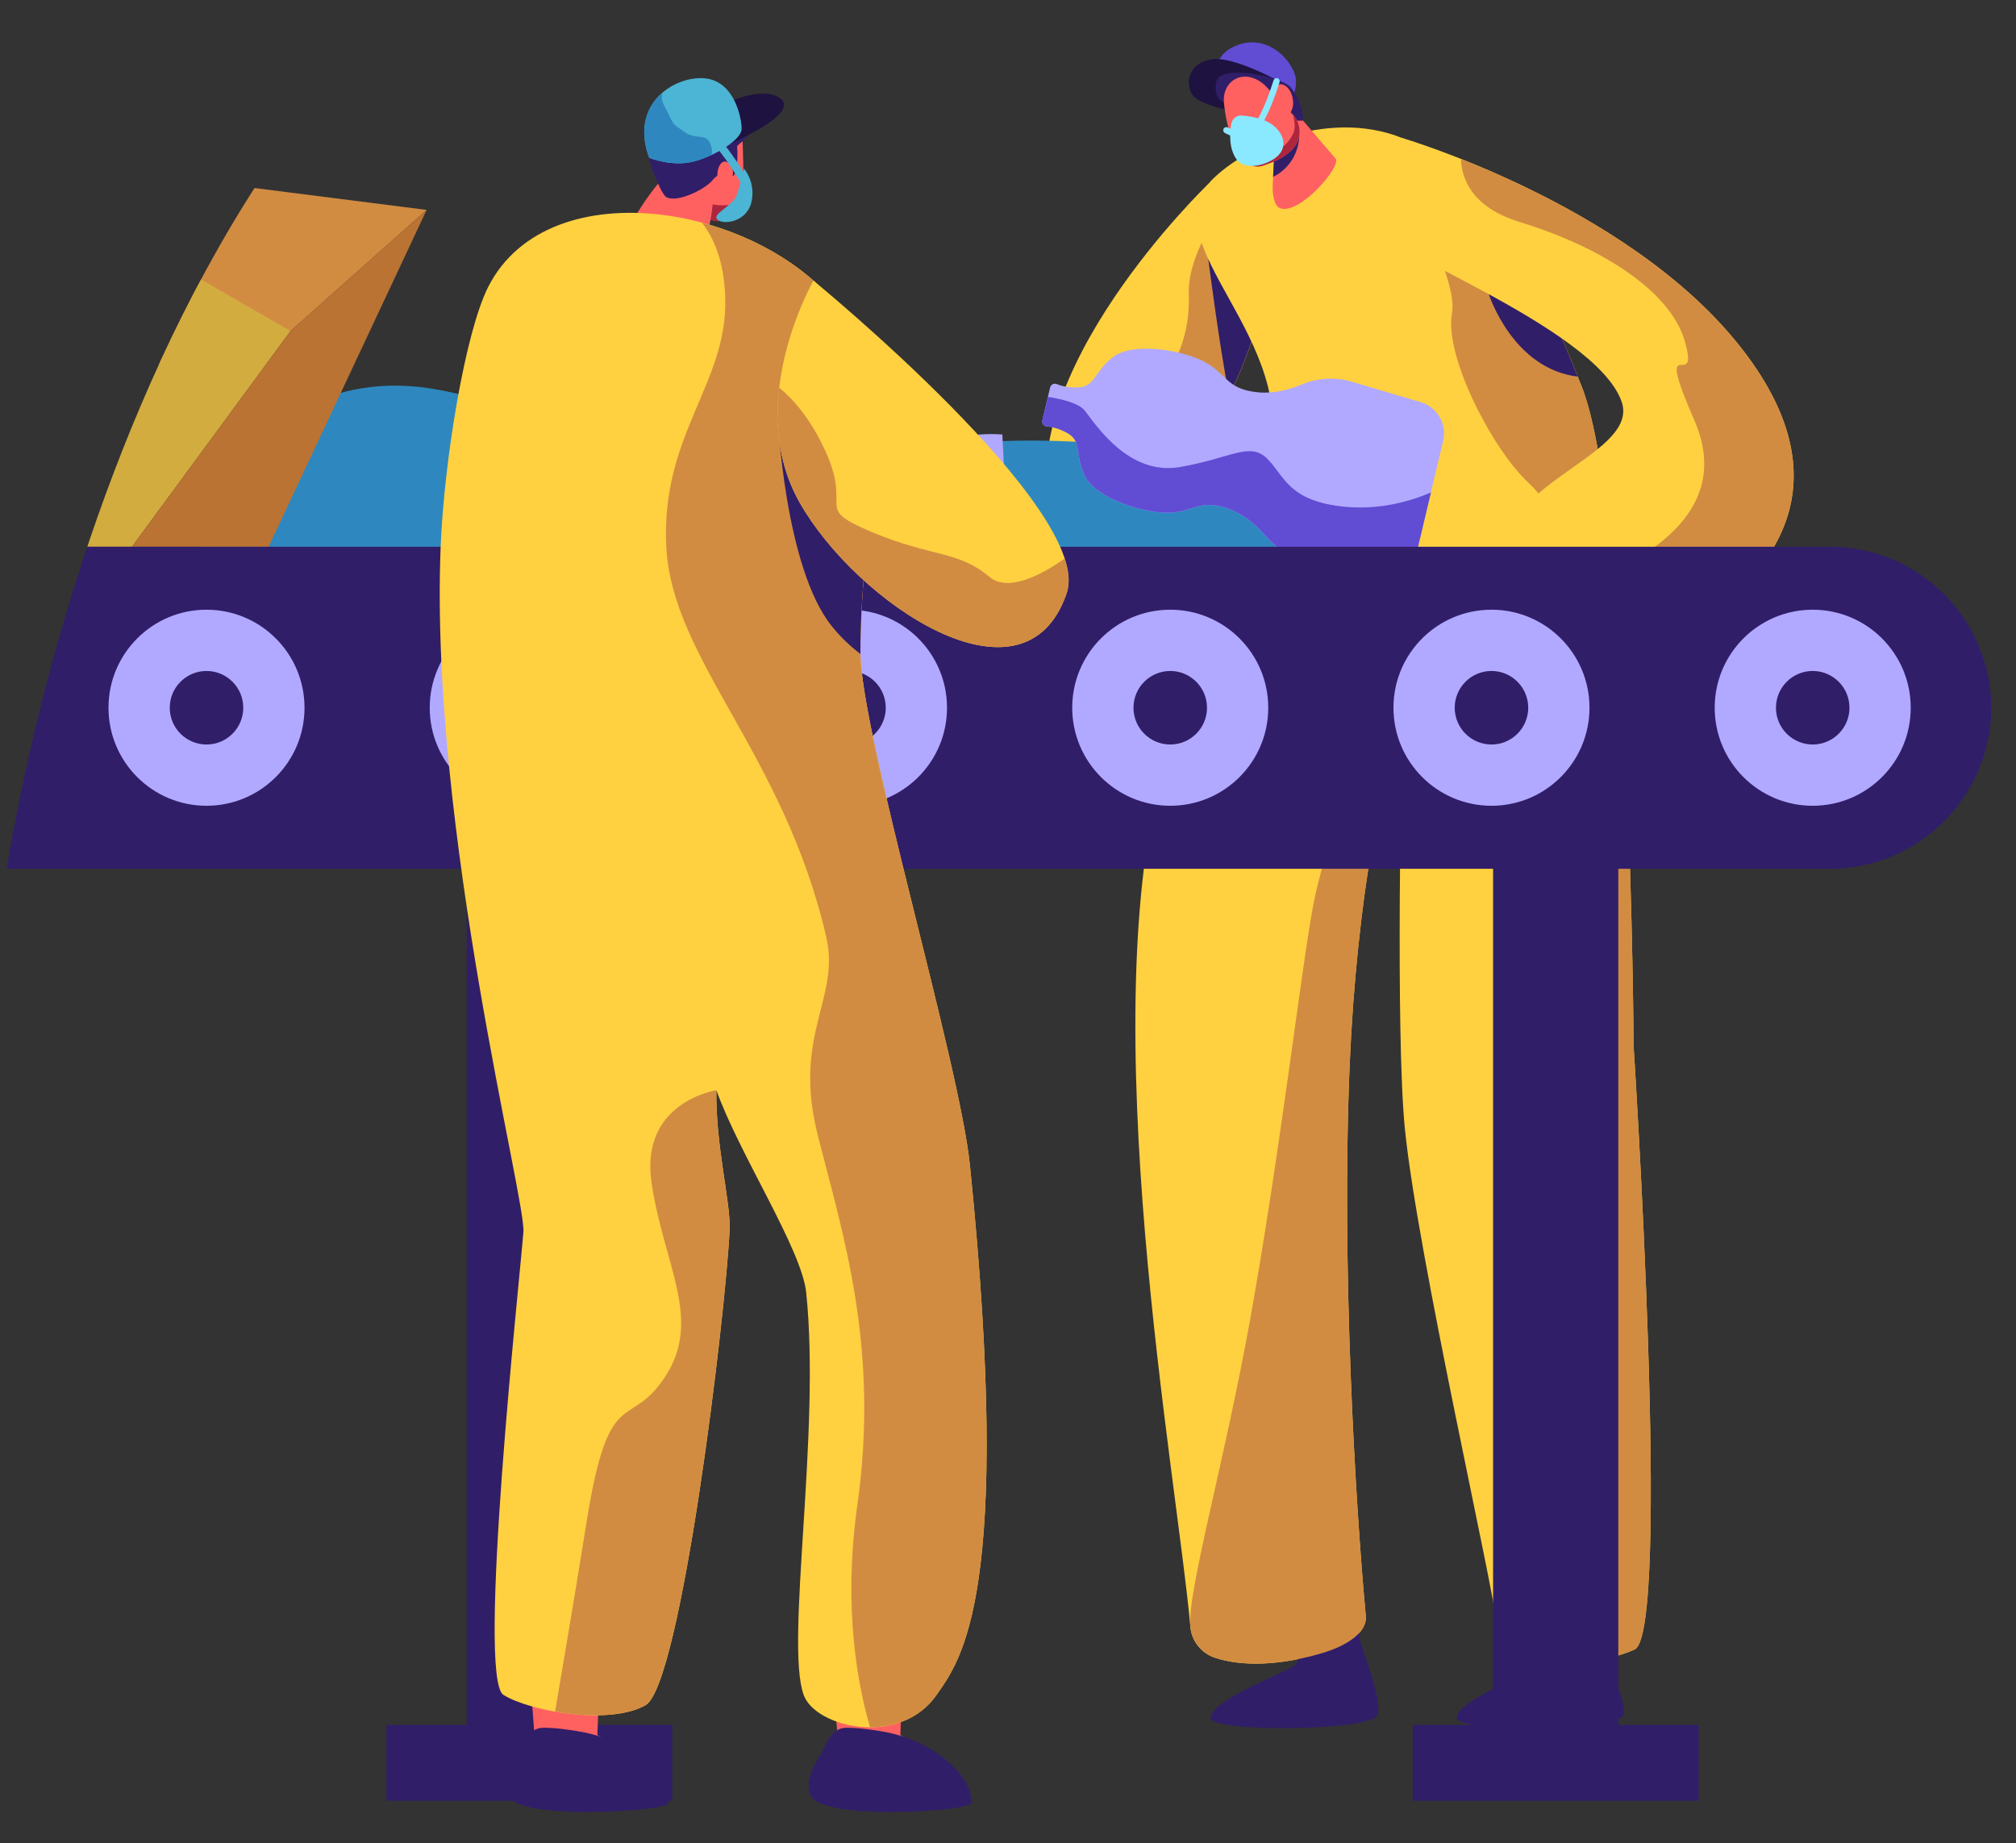 <?xml version="1.0" encoding="utf-8"?>
<!-- Generator: Adobe Illustrator 17.0.0, SVG Export Plug-In . SVG Version: 6.00 Build 0)  -->
<!DOCTYPE svg PUBLIC "-//W3C//DTD SVG 1.1//EN" "http://www.w3.org/Graphics/SVG/1.1/DTD/svg11.dtd">
<svg version="1.1" id="Слой_1" xmlns="http://www.w3.org/2000/svg" xmlns:xlink="http://www.w3.org/1999/xlink" x="0px" y="0px"
	 width="99px" height="90.5px" viewBox="0 0 99 90.5" enable-background="new 0 0 99 90.5" xml:space="preserve">
<rect x="0" y="0" width="99" height="90.5" fill="#333333" stroke="none"/>
<g>
	<defs>
		<path id="SVGID_1_" d="M0.087,44.251c0,0,5.223-41.786,31.726-51.791c26.502-10.005,62.336,0.156,68.32,16.997
			c5.984,16.84,12.675,76.239-9.904,82.179c-22.579,5.94-61.252,7.275-71.887,0.204C7.707,84.767-0.969,57.369,0.087,44.251z"/>
	</defs>
	<clipPath id="SVGID_2_">
		<use xlink:href="#SVGID_1_"  overflow="visible"/>
	</clipPath>
	<g clip-path="url(#SVGID_2_)">
		<g>
			<path fill="#FFD140" d="M58.835,22.042c2.289-3.464,3.965-7.867,2.911-10.302c-0.974-2.25-2.409-2.71-2.409-2.71
				s-9.789,9.388-7.691,16.592c0,0,2.113,9.188,9.078,6.957C64.579,31.344,61.186,25.438,58.835,22.042z"/>
			<path fill="#D18C42" d="M61.746,11.74c-0.417-0.964-0.919-1.598-1.357-2.009c-0.987,1.293-2.066,3.087-2.01,4.714
				c0.102,2.971-1.474,4.564-2.624,5.998c-1.15,1.434,0.725,5.68,2.23,9.477c0.425,1.072,0.702,2.085,0.966,2.998
				c0.553-0.03,1.142-0.136,1.772-0.338c3.855-1.235,0.463-7.141-1.889-10.537C61.124,18.578,62.799,14.175,61.746,11.74z"/>
			<path fill="#311E69" d="M59.336,12.721c0,0,0.542,4.282,1.021,6.685c0.689-1.383,1.225-2.797,1.501-4.098L59.336,12.721z"/>
			<path fill="#FFD140" d="M77.677,18.989c-2.858-7.256-4.714-9.801-7.824-11.711c-3.505-2.152-8.151-0.535-10.246,1.462
				c-3.346,3.189,4.461,7.898,2.622,14.124c-0.313,1.058-3.618,9.716-5.037,14.597c-3.602,12.392,0.622,35.126,1.262,42.404
				c0.061,0.698,0.528,1.296,1.192,1.52c1.332,0.449,3.235,0.405,5.38-0.251c0.876-0.268,2.129-0.887,2.044-1.799
				c-0.518-5.567-1.208-17.26-0.79-27.081c0.34-7.991,1.635-14.77,2.561-15.778c0,0-0.322,14.226,0.148,18.937
				c0.615,6.168,4.36,22.544,4.52,24.38c0.041,0.476,0.357,0.878,0.801,1.055c1.457,0.583,3.574,1.177,5.956,0.141
				c1.825-0.794-0.044-29.617-0.044-29.617S80.074,25.073,77.677,18.989z"/>
			<path fill="#311E69" d="M75.723,81.71c0.127-0.202,0.205-0.765,0.246-0.972c1.293,0.182,2.142,0.375,2.654,0.197
				c0.101,0.493,1.596,3.068,0.988,3.41c-1.162,0.655-8.072,0.682-8.073,0C71.537,83.43,75.536,82.007,75.723,81.71z"/>
			<path fill="#311E69" d="M63.634,81.71c0.127-0.202,0.205-0.765,0.246-0.972c1.293,0.182,2.599-3.064,2.91-0.191
				c0.101,0.493,1.34,3.455,0.732,3.798c-1.162,0.655-8.072,0.682-8.073,0C59.449,83.43,63.448,82.007,63.634,81.71z"/>
			<path fill="#D18C42" d="M77.677,18.989c-2.858-7.256-4.713-9.801-7.824-11.711c-0.005-0.003-0.011-0.006-0.016-0.01
				c-0.642-0.392-1.402,0.301-1.1,0.99c0.954,2.179,2.839,5.585,2.563,7.141c-0.372,2.096,1.977,6.637,3.737,8.283
				c1.761,1.646,1.98,3.663,0.835,7.115c0,0-2.28,3.451-0.226,8.442c2.054,4.991,1.672,8.875,0.934,15.587
				c-0.586,5.327-1.043,20.002,0.506,26.709c0.972,0.069,2.046-0.052,3.181-0.546c1.825-0.794-0.044-29.617-0.044-29.617
				S80.074,25.073,77.677,18.989z"/>
			<path fill="#311E69" d="M77.479,18.49c-0.587-1.469-1.133-2.737-1.658-3.841l-2.71-0.204
				C73.111,14.445,74.283,18.113,77.479,18.49z"/>
			<path fill="#FFD140" d="M68.843,6.77c0,0,10.906,3.199,16.471,10.072c5.565,6.872,1.655,11.49-2.263,13.946
				c-5.618,3.522-9.181-0.288-9.157-3.727c0.024-3.439,6.642-4.822,5.734-7.356c-1.336-3.727-12.552-7.73-12.808-8.987
				C66.564,9.46,68.843,6.77,68.843,6.77z"/>
			<path fill="#4CB4D4" d="M73.981,27.333c0,0-1.37-0.235-2.113-0.274c-0.744-0.039-0.021,0.953-0.548,1.409
				c-1.174,1.018,0.665,1.526,1.409,1.683c0.744,0.157,2.387-1.252,2.544-1.957C75.429,27.49,73.981,27.333,73.981,27.333z"/>
			<path fill="#4CB4D4" d="M62.066,30.084c0,0,1.662,0.764,2.246,1.617c0.584,0.853-0.343,1.572-1.429,1.617
				c-1.086,0.045-1.207,0.171-1.887-0.745C60.315,31.656,59.641,29.276,62.066,30.084z"/>
			<path fill="#D18C42" d="M64.493,44.426c-0.58,3.027-1.641,12.293-3.127,20.491c-1.278,7.053-3.062,13.231-2.911,14.947
				c0.061,0.698,0.528,1.296,1.192,1.52c1.332,0.449,3.235,0.405,5.38-0.251c0.876-0.268,2.129-0.887,2.044-1.799
				c-0.518-5.567-1.208-17.26-0.79-27.081c0.34-7.991,1.635-14.77,2.561-15.778C68.843,36.475,65.678,38.243,64.493,44.426z"/>
			<path fill="#614CD4" d="M59.84,4.379c0,0-0.579-1.4,0.659-2.043c1.753-0.91,3.166,0.826,3.147,1.675
				c-0.027,1.188-0.82,1.182-1.602,1.084C61.263,4.997,59.84,4.379,59.84,4.379z"/>
			<path fill="#1E1240" d="M62.582,3.87c0,0-2.094-1.118-3.075-0.96c-1.341,0.217-1.292,1.459-0.849,1.86
				c0.443,0.401,2.073,0.814,2.424,0.684C61.434,5.325,62.582,3.87,62.582,3.87z"/>
			<g>
				<path fill="#FF6161" d="M63.203,5.001l2.403,2.81c0.187,0.456-1.768,2.711-2.722,2.421c-0.279-0.085-0.396-0.547-0.387-1.102
					l0.149-3.063L63.203,5.001z"/>
				<path fill="#311E69" d="M62.615,6.684c0.469-0.291,1.105-0.698,1.105-0.698s0.278,0.821-0.184,1.707
					c-0.244,0.469-0.618,0.796-1.018,0.99L62.615,6.684z"/>
				<g>
					<path fill="#311E69" d="M60.105,5.041c0,0-0.542-0.172-0.375-1.037c0.167-0.865,3.227-0.271,3.668,0.305
						c0.656,0.858,0.589,1.609,0.589,1.609S60.764,6.095,60.105,5.041z"/>
					<path fill="#FF6161" d="M62.12,4.19l1.416,1.486c0.427,0.527,0.36,1.299-0.155,1.74c-0.411,0.353-0.717,0.499-1.356,0.714
						c-0.532,0.179-1.021-0.181-1.336-0.841c-0.408-0.856-0.54-1.76-0.584-2.248C60.005,3.929,61.126,3.289,62.12,4.19z"/>
					<path fill="#FFFFFF" d="M61.676,5.976c0,0-0.368,0.301-0.991,0.509c0,0,0.167,0.391,0.463,0.413
						C61.445,6.921,61.755,6.5,61.676,5.976z"/>
					<g>
						<path fill="#AD263D" d="M61.556,7.55c0.51-0.381,1.344,0.268,1.96-1.018c0.115-0.24,0.041-0.649-0.012-0.888l0.031,0.033
							c0.427,0.527,0.36,1.299-0.155,1.74c-0.411,0.353-0.717,0.499-1.356,0.714C61.7,8.24,61.392,8.147,61.129,7.91
							C61.237,7.878,61.401,7.667,61.556,7.55z"/>
					</g>
					<path fill="#FF6161" d="M62.546,4.749c-0.032-0.24,0.08-0.719,0.459-0.591c0.551,0.186,0.712,1.35,0.133,1.526
						C62.707,5.814,62.562,4.875,62.546,4.749z"/>
				</g>
			</g>
			<path fill="#8AE9FF" d="M60.466,6.078c0.045-0.253,0.274-0.429,0.529-0.406c0.434,0.038,1.097,0.148,1.501,0.462
				c0.639,0.497,0.72,1.196,0.13,1.622c-0.59,0.427-1.553,0.585-1.916,0.05C60.34,7.261,60.385,6.533,60.466,6.078z"/>
			<g>
				<path fill="#8AE9FF" d="M61.794,6.342c-0.058,0.031-0.131,0.022-0.179-0.027c-0.06-0.06-0.061-0.157-0.001-0.217
					c0.011-0.011,0.446-0.62,0.927-2.155c0.026-0.081,0.111-0.126,0.193-0.101c0.081,0.025,0.126,0.112,0.101,0.192
					c-0.504,1.609-0.954,2.231-1.002,2.279C61.82,6.326,61.807,6.335,61.794,6.342z"/>
			</g>
			<g>
				<path fill="#8AE9FF" d="M60.712,6.795c-0.014-0.002-0.028-0.007-0.041-0.013l-0.515-0.25c-0.076-0.037-0.108-0.129-0.071-0.205
					c0.037-0.076,0.127-0.109,0.205-0.071l0.515,0.25c0.076,0.037,0.108,0.129,0.071,0.205C60.846,6.774,60.778,6.806,60.712,6.795z
					"/>
			</g>
			<path fill="#D18C42" d="M85.314,16.841c-3.757-4.639-9.944-7.602-13.57-9.04c0.026,0.925,0.487,2.368,2.895,3.102
				c3.717,1.133,7.362,3.256,8.106,5.876c0.743,2.619-1.593-0.85,0.46,3.858c2.053,4.708-2.923,7.019-5.345,8.035
				c-1.008,0.423-2.323,0.476-3.459,0.668c1.169,2.498,4.29,4.18,8.649,1.447C86.969,28.331,90.879,23.714,85.314,16.841z"/>
		</g>
		<g>
			<polygon fill="#311E69" points="-21.33,84.692 -21.33,41.98 -27.48,41.98 -27.48,84.692 -31.424,84.692 -31.424,88.414 
				-17.387,88.414 -17.387,84.692 			"/>
			<polygon fill="#311E69" points="29.07,84.692 29.07,41.98 22.92,41.98 22.92,84.692 18.977,84.692 18.977,88.414 33.014,88.414 
				33.014,84.692 			"/>
			<polygon fill="#311E69" points="79.471,84.692 79.471,41.98 73.321,41.98 73.321,84.692 69.377,84.692 69.377,88.414 
				83.415,88.414 83.415,84.692 			"/>
		</g>
		<g>
			<g>
				<path fill="#2E88BF" d="M12.919,21.502c0,0,2.946-3.436,8.633-2.36c5.687,1.076,4.136,2.662,4.998,3.417
					c0.862,0.755,6.725,0.906,7.8,0.755c1.075-0.151,8.491-0.472,12.021-1.331c3.53-0.859,12.836,0.047,14.042,0.727
					c1.206,0.68,10.684,4.909,9.133,5.589c-1.551,0.68-60.573,0-60.573,0L12.919,21.502z"/>
				<g>
					<path fill="#B1A9FF" d="M63.934,18.873c-0.572,0.241-1.343,0.463-2.137,0.391c-1.587-0.145-1.543-0.917-2.654-1.504
						c-1.111-0.588-3.521-0.975-4.486-0.23c-0.964,0.744-0.858,1.47-1.744,1.491c-0.48,0.012-0.813-0.078-1.018-0.162
						c-0.137-0.057-0.292,0.02-0.326,0.164l-0.032,0.135l-0.32,1.349l-0.032,0.135c-0.034,0.144,0.07,0.282,0.218,0.293
						c0.221,0.016,0.559,0.086,0.982,0.312c0.781,0.417,0.361,1.018,0.888,2.116c0.527,1.098,2.854,1.835,4.111,1.809
						c1.257-0.026,1.564-0.735,3.047-0.152c0.742,0.292,1.33,0.837,1.734,1.309c0.51,0.597,1.204,1.01,1.969,1.191l3.546,0.633
						c0.86,0.204,1.722-0.328,1.926-1.188l1.262-5.318c0.204-0.86-0.328-1.722-1.188-1.926l-3.453-1.028
						C65.463,18.512,64.659,18.568,63.934,18.873z"/>
					<g>
						<path fill="#614CD4" d="M62.23,22.52c-0.854-0.85-1.784-0.021-4.286,0.41c-2.502,0.432-4.096-2.03-4.673-2.768
							c-0.277-0.355-1.067-0.56-1.811-0.677l-0.242,1.02l-0.032,0.135c-0.034,0.144,0.07,0.282,0.218,0.293
							c0.221,0.016,0.559,0.086,0.982,0.312c0.781,0.417,0.361,1.018,0.888,2.116c0.527,1.098,2.854,1.835,4.111,1.809
							c1.257-0.026,1.564-0.735,3.047-0.152c0.742,0.292,1.33,0.837,1.734,1.309c0.51,0.597,1.204,1.01,1.969,1.191l3.546,0.633
							c0.86,0.204,1.722-0.328,1.927-1.188l0.662-2.788c-1.119,0.493-2.654,0.865-4.254,0.703
							C63.262,24.601,63.083,23.371,62.23,22.52z"/>
					</g>
				</g>
				<path fill="#B1A9FF" d="M42.819,27.656c1.997-2.29,4.062-2.463,4.874-2.371c0.811,0.092,1.724-0.087,1.724-0.087l-0.074-1.468
					l-0.121-2.396c0,0-0.926-0.086-1.724,0.087c-0.798,0.173-2.87,0.21-5.088-1.867c-1.525-1.428-7.749-0.822-11.49-0.303
					c-1.636,0.227-2.827,1.667-2.744,3.316l0.112,2.226l0.066,1.298c0.083,1.65,1.413,2.962,3.064,3.023
					C35.192,29.254,41.446,29.23,42.819,27.656z"/>
				<g>
					<polygon fill="#D18C42" points="-11.221,9.456 4.016,8.153 20.951,10.306 14.268,16.253 3.166,19.142 					"/>
					<polygon fill="#D3AC40" points="-18.921,26.843 -11.221,9.456 4.865,12.175 3.472,15.687 4.865,14.554 4.865,17.159 
						8.765,13.081 14.268,16.253 6.48,26.843 					"/>
					<polygon fill="#BA7332" points="20.951,10.306 13.191,26.843 6.48,26.843 14.268,16.253 					"/>
				</g>
			</g>
			<g>
				<path fill="#311E69" d="M89.877,26.843H-38.627v15.811H89.877c4.348,0,7.906-3.558,7.906-7.906
					C97.783,30.4,94.225,26.843,89.877,26.843z"/>
				<g>
					<path fill="#B1A9FF" d="M-32.372,34.748c0,2.658-2.155,4.813-4.813,4.813s-3.369-2.155-3.369-4.813s0.711-4.813,3.369-4.813
						S-32.372,32.09-32.372,34.748z"/>
					<circle fill="#311E69" cx="-37.185" cy="34.748" r="1.805"/>
				</g>
				<g>
					<circle fill="#B1A9FF" cx="-21.409" cy="34.748" r="4.813"/>
					<circle fill="#311E69" cx="-21.409" cy="34.748" r="1.805"/>
				</g>
				<g>
					<circle fill="#B1A9FF" cx="-5.634" cy="34.748" r="4.813"/>
					<circle fill="#311E69" cx="-5.634" cy="34.748" r="1.805"/>
				</g>
				<g>
					<circle fill="#B1A9FF" cx="10.141" cy="34.748" r="4.813"/>
					<circle fill="#311E69" cx="10.141" cy="34.748" r="1.805"/>
				</g>
				<g>
					<circle fill="#B1A9FF" cx="25.916" cy="34.748" r="4.813"/>
					<circle fill="#311E69" cx="25.916" cy="34.748" r="1.805"/>
				</g>
				<g>
					<circle fill="#B1A9FF" cx="41.692" cy="34.748" r="4.813"/>
					<circle fill="#311E69" cx="41.692" cy="34.748" r="1.805"/>
				</g>
				<g>
					<circle fill="#B1A9FF" cx="57.467" cy="34.748" r="4.813"/>
					<circle fill="#311E69" cx="57.467" cy="34.748" r="1.805"/>
				</g>
				<g>
					<circle fill="#B1A9FF" cx="73.242" cy="34.748" r="4.813"/>
					<circle fill="#311E69" cx="73.242" cy="34.748" r="1.805"/>
				</g>
				<g>
					<circle fill="#B1A9FF" cx="89.017" cy="34.748" r="4.813"/>
					<circle fill="#311E69" cx="89.017" cy="34.748" r="1.805"/>
				</g>
			</g>
		</g>
		<g>
			<g>
				<path fill="#FF6161" d="M30.808,86.626c-0.271-0.84-1.473-1.437-1.473-1.437l0.064-1.688l-3.301-0.286l0.184,2.441
					c0,0,0.333,0.769,1.36,1.298C28.973,87.64,31.079,87.466,30.808,86.626z"/>
				<path fill="#311E69" d="M32.827,88.515c0-0.853-0.616-1.59-1.294-2.143c-0.86-0.701-1.899-1.147-2.991-1.345
					c-0.577-0.105-1.263-0.2-1.85-0.2c-0.592,0-0.9,0.52-1.032,0.839c-0.072,0.172-0.157,0.338-0.258,0.495
					c-0.304,0.469-0.856,1.483-0.405,2.09C25.844,89.393,32.902,88.918,32.827,88.515z"/>
			</g>
			<path fill="#FF6161" d="M36.431,6.071c0,0,0.098,1.925,0.066,2.895c-0.033,0.97-0.264,1.829-1.216,1.89
				c-0.667,0.043-2.056-1.182-1.615-2.385C34.106,7.269,36.431,6.071,36.431,6.071z"/>
			<g>
				<path fill="#AD263D" d="M34.644,9.944c0.846,0.269,1.471,0.073,1.723-0.037c-0.153,0.528-0.466,0.909-1.087,0.949
					c-0.497,0.032-1.391-0.638-1.635-1.478C33.981,9.63,34.329,9.844,34.644,9.944z"/>
			</g>
			<g>
				<path fill="#FF6161" d="M45.686,86.626c-0.271-0.84-1.473-1.437-1.473-1.437l0.063-1.688l-3.301-0.286l0.184,2.441
					c0,0,0.333,0.769,1.36,1.298C43.851,87.64,45.957,87.466,45.686,86.626z"/>
				<path fill="#311E69" d="M47.705,88.515c0-0.853-0.616-1.59-1.294-2.143c-0.86-0.701-1.899-1.147-2.991-1.345
					c-0.577-0.105-1.263-0.2-1.85-0.2c-0.592,0-0.9,0.52-1.032,0.839c-0.072,0.172-0.157,0.338-0.258,0.495
					c-0.304,0.469-0.856,1.483-0.405,2.09C40.722,89.393,47.78,88.918,47.705,88.515z"/>
			</g>
			<path fill="#FF6161" d="M31.023,10.901c0,0,0.698-1.209,1.402-2.008c0.617-0.7,1.196-0.999,1.881-1.056
				c1.469-0.122,0.377,5.118-0.311,5.207C33.307,13.131,31.023,10.901,31.023,10.901z"/>
			<path fill="#311E69" d="M32.718,9.677C32.535,9.575,32.224,8.8,32.224,8.8s-1.023-1.965,0.158-3.469
				c0.689-0.877,1.471-0.682,1.471-0.682s2.253,0.492,2.923,1.313c0.485,0.594-0.59,1.108-0.579,1.229
				c0.063,0.686-0.049,1.576-0.267,1.436c-0.219-0.14-0.577-0.218-0.955,0.236C34.595,9.317,33.241,9.971,32.718,9.677z"/>
			<path fill="#FFD140" d="M47.631,57.218c-0.517-5.088-5.369-21.208-5.378-25.178c-0.016-6.666,2.024-12.631-0.849-16.663
				c-3.762-5.277-14.416-7.202-17.425-1.3c-1.125,2.206-2.176,8.518-2.343,12.835c-0.532,13.788,4.191,31.948,4.067,33.573
				c-0.166,2.175-2.31,21.905-0.98,22.73c1.329,0.825,5.234,1.501,6.979,0.504c1.745-0.997,3.937-19.193,4.128-23.347
				c0.061-1.318-0.689-4.088-0.651-6.844c1.138,3.163,4.187,7.802,4.41,9.927c0.723,6.885-1.045,17.213-0.124,19.76
				c0.583,1.612,4.737,2.574,6.528,0C47.179,81.507,49.774,78.315,47.631,57.218z"/>
			<path fill="#FF6161" d="M35.929,8.802c0,0,0.209-0.437-0.109-0.761c-0.318-0.324-0.683,0.1-0.574,0.861
				C35.356,9.663,35.727,9.537,35.929,8.802z"/>
			<path fill="#4CB4D4" d="M36.534,8.276c0,0,0.593,0.662,0.366,1.647c-0.226,0.985-1.385,1.132-1.673,0.856
				c-0.288-0.276,0.745-0.648,0.947-1.19C36.367,9.067,36.534,8.276,36.534,8.276z"/>
			<g>
				<path fill="#4CB4D4" d="M36.63,9.22c-0.067,0-0.133-0.035-0.168-0.098c-0.01-0.017-0.969-1.702-1.585-2.176
					c-0.722-0.555-2.699-1.189-2.718-1.195C32.056,5.718,32,5.609,32.032,5.507c0.033-0.102,0.142-0.158,0.243-0.126
					c0.084,0.027,2.062,0.661,2.837,1.258c0.678,0.521,1.645,2.22,1.686,2.292c0.053,0.093,0.02,0.211-0.073,0.264
					C36.695,9.212,36.662,9.22,36.63,9.22z"/>
			</g>
			<path fill="#D18C42" d="M45.991,83.215c1.188-1.708,3.783-4.9,1.64-25.997c-0.517-5.088-5.369-21.208-5.378-25.178
				c-0.016-6.666,2.024-12.631-0.849-16.663c-1.513-2.122-4.14-3.7-6.936-4.447c0.572,0.73,1.08,1.863,1.145,3.628
				c0.158,4.264-3.168,6.719-2.894,12.274c0.274,5.556,5.785,10.175,7.859,19.187c0.691,3.002-1.665,4.781-0.426,9.69
				c1.239,4.91,3.048,10.401,1.95,18.186c-0.711,5.042,0.02,8.849,0.623,10.907C43.933,84.802,45.195,84.359,45.991,83.215z"/>
			<path fill="#311E69" d="M42.938,21.484c-2.117-1.353-4.75-1.055-4.75-1.055s0.344,7.469,2.67,10.328
				c0.456,0.561,0.93,1.001,1.397,1.351c0-0.022-0.002-0.048-0.003-0.069C42.243,28.212,42.911,24.617,42.938,21.484z"/>
			<g>
				<path fill="#1E1240" d="M35.637,7.149c0,0,3.816-1.569,2.641-2.348c-1.12-0.743-3.731,0.738-4.365,1.211
					C33.278,6.484,35.637,7.149,35.637,7.149z"/>
				<path fill="#4CB4D4" d="M31.881,7.748c0,0,1.135,0.471,2.226,0.171c1.091-0.301,2.306-1.08,2.313-1.585
					c0.006-0.505-0.337-2.345-1.8-2.488C33.158,3.703,30.886,5.073,31.881,7.748z"/>
				<path fill="#2E88BF" d="M31.881,7.748c-0.548-1.471-0.106-2.546,0.644-3.194c-0.053,0.177-0.038,0.384,0.087,0.624
					c0.592,1.135,0.303,0.79,0.968,1.278c0.665,0.488,1.172-0.038,1.366,0.803c0.023,0.1,0.02,0.218-0.003,0.348
					c-0.273,0.127-0.559,0.235-0.837,0.312C33.016,8.22,31.881,7.748,31.881,7.748z"/>
			</g>
			<path fill="#FFD140" d="M39.947,13.78c0,0,13.813,11.297,12.435,15.341c-2.077,6.094-10.362,0.431-13.124-4.465
				C36.497,19.759,39.947,13.78,39.947,13.78z"/>
			<path fill="#D18C42" d="M32,58.1c0.605,4.005,2.48,6.654,0.702,9.432c-1.777,2.778-2.778,0.253-3.876,7.069
				c-0.719,4.46-1.055,6.398-1.566,9.434c1.577,0.276,3.395,0.281,4.44-0.316c1.745-0.997,3.937-19.193,4.128-23.347
				c0.061-1.318-0.689-4.088-0.651-6.844C35.177,53.529,31.395,54.095,32,58.1z"/>
			<path fill="#D18C42" d="M52.284,27.424c-1.15,0.809-2.78,1.673-3.702,0.894c-1.53-1.292-2.863-0.969-5.77-2.196
				c-2.907-1.227-0.969-1.034-2.235-3.876c-0.784-1.761-1.715-2.727-2.311-3.209c-0.207,1.775-0.048,3.773,0.992,5.618
				c2.762,4.897,11.047,10.559,13.124,4.465C52.544,28.646,52.494,28.07,52.284,27.424z"/>
		</g>
	</g>
</g>
</svg>
